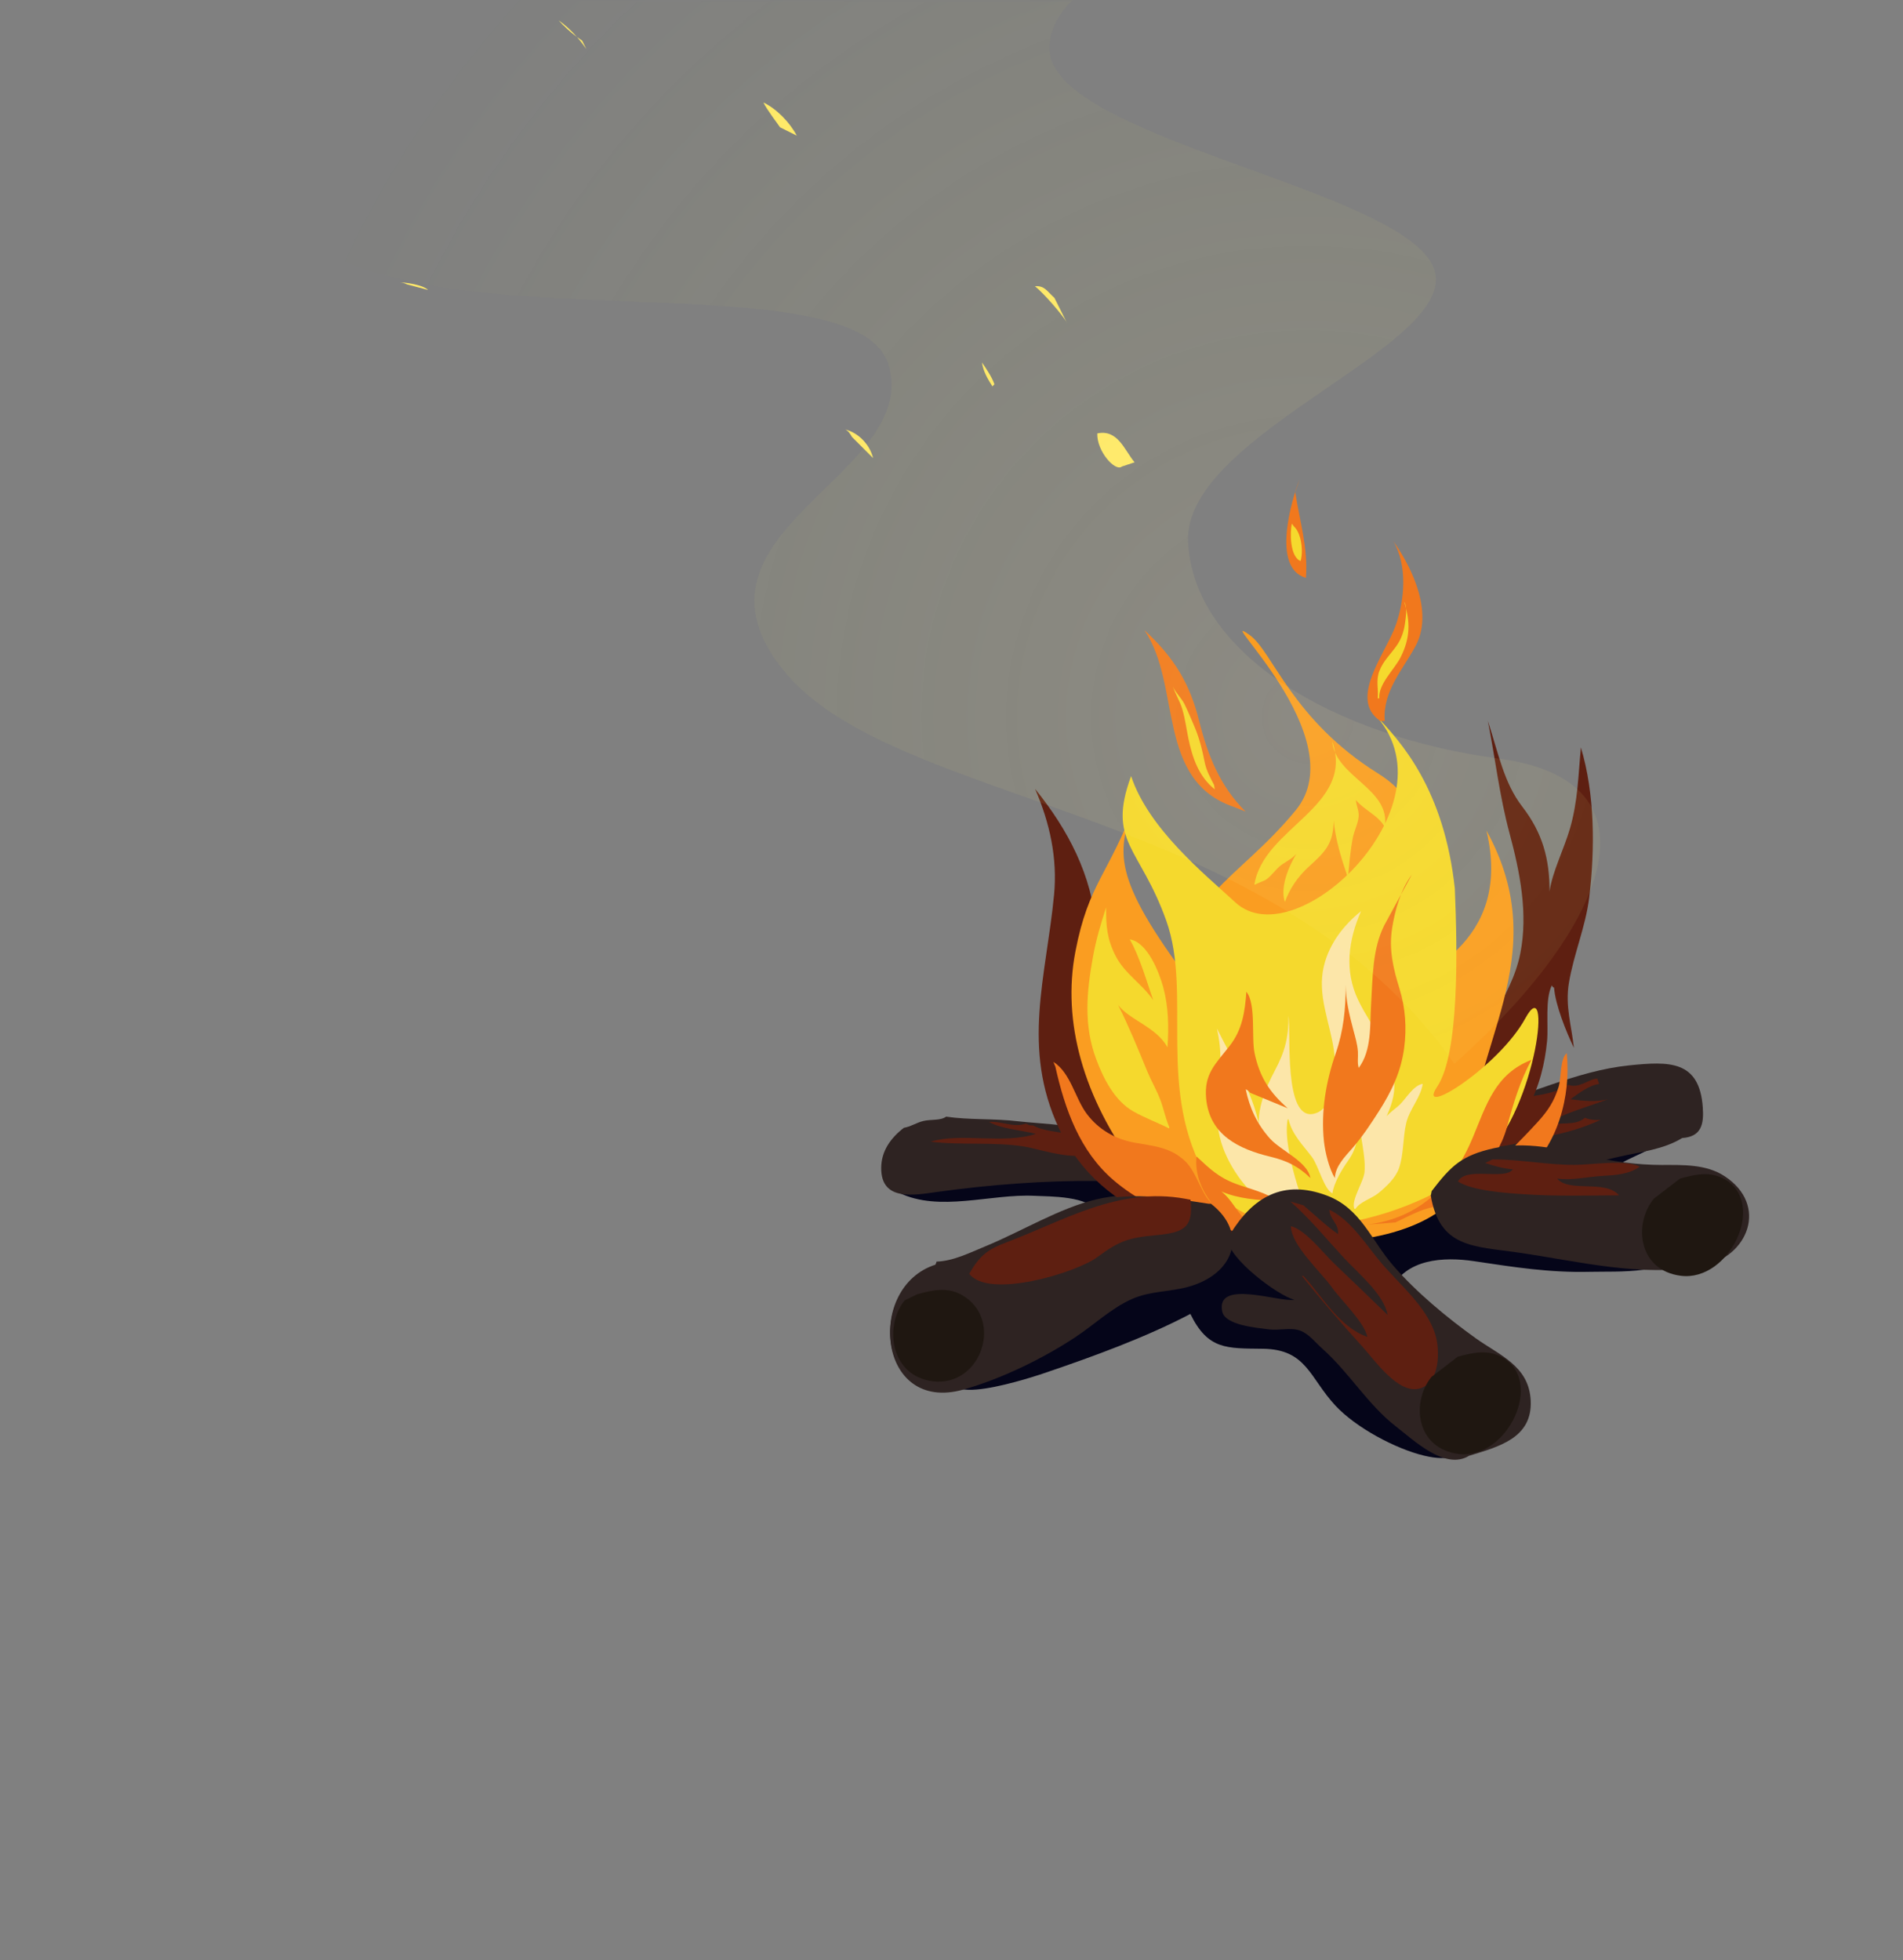 <svg width="466" height="480" viewBox="0 0 466 480" fill="none" xmlns="http://www.w3.org/2000/svg">
<rect x="0" y="0" width="466" height="480" fill="#808080" stroke="none"/>
<mask id="mask0_79_3311" style="mask-type:luminance" maskUnits="userSpaceOnUse" x="0" y="24" width="621" height="414">
<path d="M621 24H0V438H621V24Z" fill="white"/>
</mask>
<g mask="url(#mask0_79_3311)">
<path d="M267.998 285.244C266.29 287.206 258.579 287.175 255.128 287.961C249.818 289.172 244.472 289.985 239.365 290.363C234.64 290.709 228.611 291.118 223.596 291.434C223.519 291.755 223.426 292.076 223.317 292.386C222.24 292.246 221.216 292.267 220.16 292.091C230.044 296.919 242.609 292.314 253.311 292.841C256.96 293.023 266.833 292.836 268.774 296.93C270.803 301.204 263.128 307.564 260.629 310.374C253.575 318.297 244.804 324.316 237.471 331.97C223.752 346.294 249.456 338.402 255.95 336.187C267.703 332.187 280.49 327.55 291.492 321.764C295.808 330.598 300.404 330.179 309.3 330.298C319.991 330.443 320.7 337.445 327.024 344.229C332.013 349.585 341.633 354.765 348.749 356.478C361.21 359.475 361.308 350.45 354.514 342.837C348.428 336.022 335.532 326.732 340.5 316.031C344.148 308.175 353.572 307.74 360.977 308.848C370.768 310.312 379.457 311.694 389.429 311.451C396.255 311.285 409.11 312.253 413.628 305.51C420.189 295.729 395.81 297.002 393.367 290.331C391.127 284.215 406.848 282.859 409.198 276.726C402.382 277.094 393.083 274.439 385.279 274.449C371.167 274.465 357.831 275.396 343.729 273.295C333.053 271.707 319.8 271.091 309.165 273.094C298.287 275.143 288.02 280.085 277.432 283.211" fill="#050519"/>
<path opacity="0.7" d="M2099.41 698.22C2024.52 807.283 1561.74 619.596 1065.79 279.009C569.835 -61.574 228.497 -426.09 303.395 -535.153C378.293 -644.217 841.067 -456.525 1337.02 -115.947C1832.97 224.64 2174.31 589.157 2099.41 698.22Z" fill="url(#paint0_radial_79_3311)"/>
<path d="M295.994 294.482C286.866 293.08 277.638 291.553 268.458 293.711C259.438 295.833 250.201 301.536 241.331 305.189C237.439 306.793 233.408 308.832 229.345 308.951C229.273 309.21 229.18 309.459 229.066 309.702C212.019 315.156 214.855 345.916 235.907 339.986C245.186 337.372 255.407 332.399 263.402 327.1C267.956 324.083 272.091 320.098 277.111 317.842C281.494 315.87 286.063 316.098 290.617 314.918C302.292 311.901 305.744 301.629 296.538 294.477" fill="#2E2322"/>
<path d="M270.72 278.678C267.547 275.469 254.75 275.257 249.218 274.584C243.432 273.88 237.32 274.294 231.685 273.456C230.287 274.476 227.99 274.062 226.085 274.522C224.435 274.921 222.97 275.925 221.34 276.183C218.147 278.647 215.792 281.84 215.787 286.062C215.777 294.218 223.726 292.692 229.475 291.895C242.211 290.125 255.748 289.074 268.619 289.204C276.873 289.292 281.416 286.461 274.767 279.128" fill="#2E2322"/>
<path d="M268.665 278.58C266.632 278.963 263.692 278.212 261.581 277.705C259.133 277.115 255.345 277.001 253.021 275.604C252.049 275.568 252.266 275.666 251.22 275.154C248.172 276.241 245.274 274.497 242.18 274.74C245.274 276.51 250.123 276.748 253.663 277.674C245.699 280.272 235.333 277.317 227.892 279.584C235.323 280.51 243.406 279.579 250.879 280.789C254.978 281.457 266.419 285.53 268.215 280.821" fill="#5E1F11"/>
<path d="M361.893 271.318C374.406 268.301 385.977 262.236 398.894 260.906C408.727 259.892 416.163 259.597 416.976 271.22C417.265 275.371 416.598 278.367 411.92 278.693C407.319 281.524 401.678 282.077 396.503 283.262C389.941 284.763 383.245 286.528 376.585 287.49C372.139 288.132 362.659 288.955 359.844 284.282C357.805 280.908 359.559 274.175 361.893 271.318Z" fill="#2E2322"/>
<path d="M391.131 264.12C389.154 264.172 386.525 266.728 384.036 265.647C378.411 269.507 368.946 267.97 363.404 270.977C365.8 271.743 370.209 269.678 372.186 271.453C369.5 271.929 365.101 272.607 363.088 274.605C360.009 277.663 361.748 281.022 365.701 280.887C369.826 280.747 375.156 278.905 379.353 278.165C383.659 277.409 388.011 276.059 391.98 274.227C390.676 274.367 389.346 274.217 388.088 273.735C385.641 275.883 382.028 274.589 379.322 275.64C378.665 273.818 391.395 270.273 393.765 269.15C391.188 269.983 387.234 269.559 384.569 269.197C386.329 267.913 389.284 265.667 391.587 265.466" fill="#5E1F11"/>
<path d="M346.544 298.28C351.724 295.978 356.563 290.632 360.749 286.88C365.904 282.259 370.846 277.146 374.215 271.06C376.942 266.128 378.324 260.384 378.841 254.945C379.209 251.053 378.303 244.745 380 241.319C380.435 241.992 380.249 241.682 380.554 241.868C380.88 246.148 383.509 252.632 385.408 256.601C384.849 251.26 383.235 246.411 384.192 240.678C385.377 233.572 388.286 226.943 389.15 219.838C390.609 207.837 390.552 194.449 387.121 183.038C386.49 189.828 386.376 196.271 384.446 202.905C382.997 207.904 380.119 213.519 379.452 218.306C379.462 210.368 377.765 204.002 372.735 197.492C368.248 191.681 366.851 184.203 364.336 176.539C366.183 185.828 367.166 194.827 369.645 204.044C372.191 213.519 374.23 223.688 372.29 233.474C370.033 244.849 361.313 252.808 359.921 264.369C358.881 273.006 360.418 280.546 356.263 288.577" fill="#5E1F11"/>
<path d="M303.4 300.977C299.855 304.506 288.408 299.962 284.501 298.684C273.338 295.025 264.298 286.973 259.33 276.359C250.097 256.632 256.173 239.291 258.114 219.134C258.978 210.145 257.053 201.441 253.456 193.171C261.607 203.298 267.382 214.285 268.438 227.3C269.255 237.376 270.829 247.84 275.445 256.953C280.325 266.578 289.795 273.016 299.027 278.062C308.177 283.061 317.771 284.675 317.419 297.199" fill="#5E1F11"/>
<path d="M306.008 155.507C296.222 148.516 331.893 180.585 317.331 198.377C302.768 216.174 287.399 220.215 291.445 240.439C272.034 214.554 273.39 208.432 278.052 196.534C271.584 214.15 266.559 216.127 263.324 233.117C260.09 250.101 265.182 268.803 278.425 286.45C297.826 312.304 360.847 308.739 360.04 282.854C359.233 256.968 381.252 234.674 363.994 203.397C370.618 231.078 347.263 239.632 338.362 243.674C329.466 247.715 365.07 206.631 337.555 189.476C316.363 176.274 311.669 159.554 306.008 155.507Z" fill="#FA9D21"/>
<path d="M336.298 174.608C343.387 181.796 353.634 193.528 356.252 217.571C356.91 233.195 357.334 258.019 351.936 266.108C346.544 274.196 367.037 261.253 373.511 249.387C379.98 237.521 376.745 270.418 363.264 283.899C349.784 297.38 308.596 310.323 295.751 288.753C282.907 267.184 292.077 243.658 285.603 225.489C279.129 207.32 271.041 206.243 276.977 190.061C281.292 203.004 294.96 214.026 302.505 220.982C317.605 234.913 357.261 196.178 336.298 174.608Z" fill="#F5D92D"/>
<path d="M313.915 295.859C307.26 295.217 301.578 286.751 299.524 281.167C296.791 273.741 298.463 267.241 298.81 259.722C298.929 257.124 298.551 254.402 298.002 251.866C301.894 259.815 307.768 268.861 308.725 278.191C307.11 273.006 309.781 266.682 312.177 262.175C314.676 257.476 315.54 254.05 315.53 248.751C316.125 253.139 314.355 274.196 321.59 272.778C327.386 271.64 327.21 261.031 326.605 256.953C325.585 250.117 322.501 243.612 324.183 236.595C325.497 231.13 328.964 226.607 333.28 223.14C330.196 230.235 329.13 237.692 332.608 244.947C336.044 252.12 341.716 257.75 341.446 266.315C341.358 269.187 340.111 272.545 338.652 274.993C338.647 273.523 341.653 271.614 342.766 270.522C344.308 269.011 346.171 265.74 348.391 265.425C347.915 268.742 345.162 271.629 344.36 274.978C343.491 278.59 343.791 282.616 342.559 286.135C341.731 288.5 339.464 290.585 337.581 292.153C335.971 293.494 333.047 294.27 331.93 296.014C331.836 296.019 331.738 296.019 331.645 296.019C330.796 293.856 333.958 289.395 334.145 286.953C334.465 282.787 332.99 278.75 333.078 274.652C333.006 274.662 332.928 274.667 332.856 274.667C332.494 278.326 332.401 280.986 330.201 284.122C328.612 286.383 326.692 289.504 326.268 292.247C324.115 291.072 322.935 285.54 321.212 283.268C319.085 280.468 316.301 277.705 315.546 274.129C315.473 274.134 315.401 274.134 315.328 274.129C314.536 278.155 316.058 284.541 317.16 288.453C317.859 290.927 319.023 294.762 320.886 296.821C319.075 296.78 315.753 297.442 314.454 296.133" fill="#FCE6A9"/>
<path d="M338.994 226.56C336.075 232.397 336.173 238.933 335.759 245.744C335.439 251.074 335.951 257.165 332.722 261.517C332.323 260.301 332.608 258.883 332.52 257.563C332.396 255.69 331.857 253.951 331.376 252.13C330.408 248.445 329.56 245.024 329.549 241.205C329.524 247.063 329.016 252.373 327.091 257.931C324.706 264.803 323.422 272.24 324.209 279.547C324.499 282.196 325.477 286.228 326.869 288.489C327.009 285.514 329.399 283.211 331.231 281.094C333.658 278.289 335.646 275.277 337.643 272.157C340.764 267.282 343.082 262.428 343.848 256.621C344.49 251.757 344.158 246.836 342.715 242.152C341.162 237.132 340.065 232.537 340.903 227.259C341.612 222.803 343.02 217.835 345.737 214.161" fill="#F1781D"/>
<path d="M315.339 271.406C310.909 267.53 308.446 263.742 307.214 257.905C306.402 254.049 307.618 245.842 305.211 242.866C304.849 247.772 304.228 252.098 301.149 256.078C297.728 260.497 294.784 262.899 295.358 269.026C296.197 277.979 303.374 281.41 311.189 283.293C315.116 284.24 317.937 285.622 320.886 288.479C320.167 284.442 313.75 281.839 311.064 278.9C307.789 275.308 305.982 271.261 305.046 266.77C305.574 266.94 305.801 267.246 306.164 267.629" fill="#F1781D"/>
<path d="M302.324 197.673C282.928 191.199 289.438 167.963 280.263 154.333C287.678 161.169 291.404 167.534 293.676 176.678C295.705 184.839 298.737 192.555 305.02 198.755" fill="#F1781D"/>
<path d="M292.926 296.531C286.835 299.072 277.432 293.09 272.671 289.006C264.437 281.948 260.758 271.681 258.424 261.175C258.45 261.263 257.989 260.161 257.953 260.042C262.191 262.728 263.242 268.927 266.119 272.762C269.074 276.695 273.137 278.962 277.846 279.826C282.493 280.68 286.695 280.902 290.343 284.484C293.055 287.143 294.339 292.81 296.755 294.663C294.344 291.677 292.507 287.413 293.009 283.21C296.279 286.253 298.354 288.303 302.634 289.907C305.931 291.144 310.21 292.039 312.798 294.13C307.83 293.881 303.322 293.581 299.074 291.78C301.465 293.56 302.644 296.443 304.787 298.497C307.126 300.738 310.412 301.815 312.948 303.01C307.261 302.161 300.414 302.627 296.165 298.146" fill="#F1781D"/>
<path d="M334.683 299.9C347.558 298.399 355.812 290.192 360.656 278.558C363.989 270.558 366.136 262.961 375.048 259.535C372.284 264.534 370.54 270.315 369.045 275.924C367.699 280.965 365.018 284.24 362.809 288.505C367.373 284.282 372.362 279.355 376.642 274.656C379.094 271.96 380.58 269.657 381.651 266.221C382.37 263.908 381.961 259.323 383.654 257.895C384.751 268.322 381.449 280.835 373.05 287.609C366.674 292.753 358.995 293.892 351.248 295.517C347.496 296.303 345.152 297.758 341.695 299.367" fill="#F1781D"/>
<path d="M338.005 176.559C330.077 171.187 339.34 160.02 341.798 153.08C343.982 146.927 344.701 138.419 341.177 132.499C346.088 139.444 350.973 150.172 346.621 158.239C343.485 164.051 338.543 169.309 339.086 176.559" fill="#F1781D"/>
<path d="M318.263 117.316C316.281 122.393 311.276 139.092 319.789 141.514C320.343 134.109 318.263 127.718 317.186 120.55" fill="#F1781D"/>
<path d="M307.167 216.67C309.309 202.626 331.862 197.585 326.216 181.532C327.013 190.335 340.634 193.104 339.092 202.538C337.575 199.697 334.165 198.465 332.028 195.924C332.11 197.269 332.819 198.527 332.706 199.95C332.566 201.679 331.583 203.505 331.251 205.26C330.63 208.53 330.377 211.775 330.097 215.046C328.586 210.595 327.023 205.684 326.584 200.959C326.516 206.657 324.514 208.582 320.467 212.267C317.879 214.621 315.845 217.54 314.64 220.878C313.279 217.038 316.001 210.973 318.34 207.816C317.382 209.855 315.323 210.688 313.677 211.889C312.44 212.789 310.898 215.066 309.687 215.589" fill="#F5D92D"/>
<path d="M286.322 276.354C283.445 274.905 280.304 273.751 277.52 272.167C272.919 269.549 270.192 264.11 268.407 259.313C265.333 251.033 266.093 242.954 267.605 234.509C268.37 230.224 269.53 226.312 270.87 222.177C270.803 226.71 271.098 230.001 273.188 234.095C275.45 238.514 279.745 240.978 282.389 244.942C280.785 240.294 279.052 234.188 276.645 230.043C280.982 230.684 283.88 238.183 284.858 241.79C286.131 246.489 286.245 251.555 285.888 256.477C283.176 251.488 276.521 249.754 273.799 246.106C276.49 251.488 278.674 256.839 280.925 262.324C281.867 264.617 283.181 266.868 284.071 269.166C284.972 271.489 285.339 273.704 286.322 276.002" fill="#F5D92D"/>
<path d="M316.343 128.23C315.856 130.305 315.851 136.37 318.475 137.379C319.189 135.175 318.713 130.569 316.881 128.949" fill="#F5D92D"/>
<path d="M297.47 193.301C293.563 190.201 292 185.626 291.001 180.798C290.509 178.407 290.214 176.021 289.516 173.656C288.926 171.669 287.767 169.879 287.213 168.104C287.699 169.428 289.314 170.95 290.054 172.43C290.872 174.07 291.57 175.809 292.295 177.47C293.676 180.627 294.349 183.411 294.996 186.64C295.415 188.716 296.316 190.34 297.294 192.219" fill="#F5D92D"/>
<path d="M337.379 171.012C337.581 168.699 336.903 166.696 337.756 164.377C338.678 161.862 340.577 160.18 342.057 158.043C343.133 156.491 343.791 154.597 344.044 152.708C344.236 151.285 344.686 148.645 343.837 147.341C345.4 152.273 345.343 156.289 342.973 160.962C341.441 163.979 337.508 167.493 337.741 171.012" fill="#F5D92D"/>
<path d="M295.994 294.787C286.866 293.385 277.638 291.858 268.458 294.016C259.438 296.138 250.201 301.841 241.331 305.494C237.439 307.099 233.408 309.138 229.345 309.257C229.273 309.515 229.18 309.764 229.066 310.007C212.019 315.461 214.855 346.222 235.907 340.291C245.186 337.678 255.407 332.704 263.402 327.405C267.956 324.388 272.091 320.404 277.111 318.147C281.494 316.176 286.063 316.403 290.617 315.223C302.292 312.206 305.744 301.934 296.538 294.782" fill="#2E2322"/>
<path d="M290.214 293.556C273.84 290.575 260.313 299.036 246.677 304.149C242.009 305.898 240.017 307.269 237.336 311.932C242.144 318.22 263.584 311.653 268.717 307.849C274.032 303.911 276.345 303.098 282.954 302.493C289.671 301.877 292.336 300.811 291.529 293.799" fill="#5E1F11"/>
<path d="M301.164 302.353C306.773 293.121 314.225 288.722 324.974 292.8C333.249 295.941 335.748 303.683 341.151 309.919C346.812 316.45 354.342 322.691 361.37 327.721C367.285 331.954 374.395 334.5 374.83 342.935C375.306 352.219 366.928 354.284 359.739 356.504C353.876 360.111 346.279 352.763 341.839 349.326C334.982 344.027 330.376 336.115 323.84 330.303C322.143 328.797 320.477 326.577 318.272 325.816C315.98 325.025 313.133 325.873 310.737 325.552C307.803 325.154 300.01 324.574 299.295 321.18C297.603 313.127 313.387 318.991 316.963 318.307C312.776 317.195 300.895 308.196 300.713 303.704" fill="#2E2322"/>
<path d="M350.591 291.672C355.352 285.482 357.888 282.962 365.8 281.187C373.573 279.443 381.522 281.332 389.109 283.071C395.096 284.442 400.809 285.281 406.952 285.286C412.153 285.291 417.768 285.058 422.311 288.034C433.117 295.108 428.138 307.838 416.878 310.027C402.165 312.889 386.49 308.868 371.922 306.757C360.822 305.147 352.547 305.629 350.363 292.795" fill="#2E2322"/>
<path d="M316.011 294.259C320.803 298.477 324.767 303.372 329.062 308.014C332.405 311.632 338.952 317.014 339.795 322.013C335.422 317.795 331.22 313.691 326.801 309.51C324.006 306.866 319.685 301.127 316.104 300.283C316.238 305.06 323.416 311.409 326.195 315.322C328.431 318.468 334.051 323.741 334.827 327.374C328.037 325.082 323.794 317.443 319.168 312.455C319.043 312.46 318.919 312.46 318.795 312.455C323.602 318.447 328.607 324.254 333.766 329.946C336.633 333.108 342.258 341.269 347.428 340.084C352.702 338.868 352.691 330.603 351.434 326.681C349.27 319.927 342.828 314.649 338.356 309.406C334.573 304.971 330.961 298.896 325.553 296.241C325.522 298.549 327.97 299.765 327.634 302.203C324.694 300.164 321.822 297.401 319.168 295.165" fill="#5E1F11"/>
<path d="M365.489 283.915C372.227 283.915 378.737 285.265 385.517 285.265C389.755 285.265 398.035 283.858 401.528 285.715C398.894 287.589 395.535 287.785 392.456 287.961C388.751 288.168 384.813 289.141 381.299 288.613C384.249 292.148 393.082 288.779 396.467 292.722C389.046 292.769 380.942 292.976 373.324 292.464C368.869 292.169 360.558 291.625 357.013 289.338C359.031 285.56 368.47 289.136 370.468 286.352C368.222 286.217 365.867 285.514 363.688 284.815" fill="#5E1F11"/>
<path d="M221.521 318.463C216.439 324.75 218.028 336.937 228.378 338.252C240.275 339.763 245.957 322.975 235.473 317.091C231.949 315.114 228.285 315.942 224.595 316.951" fill="#1F1711"/>
<path d="M350.538 337.186C345.457 343.474 346.812 354.745 357.162 356.054C369.055 357.565 378.333 338.268 367.849 332.384C364.325 330.407 360.661 331.235 356.971 332.244" fill="#1F1711"/>
<path d="M404.969 293.556C399.887 299.843 401.243 311.114 411.593 312.424C423.49 313.935 432.769 294.637 422.279 288.753C418.755 286.776 415.091 287.604 411.402 288.614" fill="#1F1711"/>
</g>
<mask id="mask1_79_3311" style="mask-type:luminance" maskUnits="userSpaceOnUse" x="0" y="0" width="720" height="480">
<path d="M720 0H0V480H720V0Z" fill="white"/>
</mask>
<g mask="url(#mask1_79_3311)">
<path d="M268.698 106.14C268.554 110.538 273.132 115.608 274.734 114.246L277.83 113.214C275.34 110.22 273.732 105.072 268.698 106.14Z" fill="#FFE96A"/>
<path d="M243.012 94.614L243.516 94.116C242.838 92.202 241.602 90.462 240.474 88.764C240.726 90.906 241.884 92.82 243.012 94.614Z" fill="#FFE96A"/>
<path d="M261.12 78.768L261.306 79.14C261.288 79.056 261.216 78.924 261.12 78.768Z" fill="#FFE96A"/>
<path d="M253.434 70.086C255.9 72.114 260.19 77.196 261.12 78.768L258.204 72.942C256.38 71.322 255.834 69.918 253.434 70.086Z" fill="#FFE96A"/>
<path d="M186.954 25.092C187.536 26.508 190.68 30.66 191.022 31.176L195.114 33.222C193.35 29.904 190.218 26.706 186.954 25.092Z" fill="#FFE96A"/>
<path d="M191.022 31.182L190.98 31.164C191.064 31.254 191.07 31.254 191.022 31.182Z" fill="#FFE96A"/>
<path d="M136.794 4.998C138.18 6.504 139.662 7.872 141.288 9.066C139.926 7.512 138.42 6.108 136.794 4.998Z" fill="#FFE96A"/>
<path d="M142.548 9.948C142.116 9.666 141.702 9.366 141.288 9.066C142.11 10.002 142.872 10.998 143.58 12.012L142.548 9.948Z" fill="#FFE96A"/>
<path d="M206.988 105.192C207.762 105.564 208.086 106.074 208.638 107.016L213.798 112.182C213.006 108.852 210.138 105.912 206.988 105.192Z" fill="#FFE96A"/>
<path d="M99.635 69.63C99.077 69.378 98.753 69.246 97.985 69.144C101.135 69.336 103.997 70.116 104.801 71.004" fill="#FFE96A"/>
<path opacity="0.1" d="M367.032 185.772C326.262 180.336 292.29 159.954 290.934 132.774C289.572 105.594 360.24 83.856 350.73 64.83C341.214 45.804 256.962 33.576 256.962 11.832C256.962 -9.912 309.96 -18.066 295.014 -30.294C280.062 -42.522 191.736 -45.24 194.454 -65.628C197.172 -86.01 362.964 -143.088 362.964 -143.088L89.814 -152.73C53.124 -144.45 -44.724 -90.09 -33.852 -72.426C-22.98 -54.762 108.84 -46.608 110.196 -18.072C111.552 10.464 46.326 21.336 70.788 53.952C95.25 86.568 209.4 62.106 217.554 89.286C225.708 116.466 164.556 130.056 191.736 164.028C218.916 198 311.322 196.644 356.166 260.514C394.212 226.542 407.802 191.208 367.032 185.772Z" fill="url(#paint1_radial_79_3311)"/>
</g>
<defs>
<radialGradient id="paint0_radial_79_3311" cx="0" cy="0" r="1" gradientUnits="userSpaceOnUse" gradientTransform="translate(1201.4 81.532) rotate(34.478) scale(1089.39 239.554)">
<stop offset="0.003" stop-color="white"/>
<stop offset="0.089" stop-color="#FCFFD4" stop-opacity="0.908"/>
<stop offset="0.193" stop-color="#FAFFA7" stop-opacity="0.797"/>
<stop offset="0.301" stop-color="#F7FF81" stop-opacity="0.681"/>
<stop offset="0.412" stop-color="#F5FF61" stop-opacity="0.562"/>
<stop offset="0.527" stop-color="#F4FF49" stop-opacity="0.439"/>
<stop offset="0.648" stop-color="#F3FF38" stop-opacity="0.309"/>
<stop offset="0.779" stop-color="#F2FF2D" stop-opacity="0.169"/>
<stop offset="0.937" stop-color="#F2FF2A" stop-opacity="0"/>
</radialGradient>
<radialGradient id="paint1_radial_79_3311" cx="0" cy="0" r="1" gradientUnits="userSpaceOnUse" gradientTransform="translate(319.825 175.373) scale(282.7 282.7)">
<stop offset="0.003" stop-color="#FFE8A1"/>
<stop offset="0.085" stop-color="#FEEA96" stop-opacity="0.913"/>
<stop offset="0.937" stop-color="#F2FF2A" stop-opacity="0"/>
</radialGradient>
</defs>
</svg>

